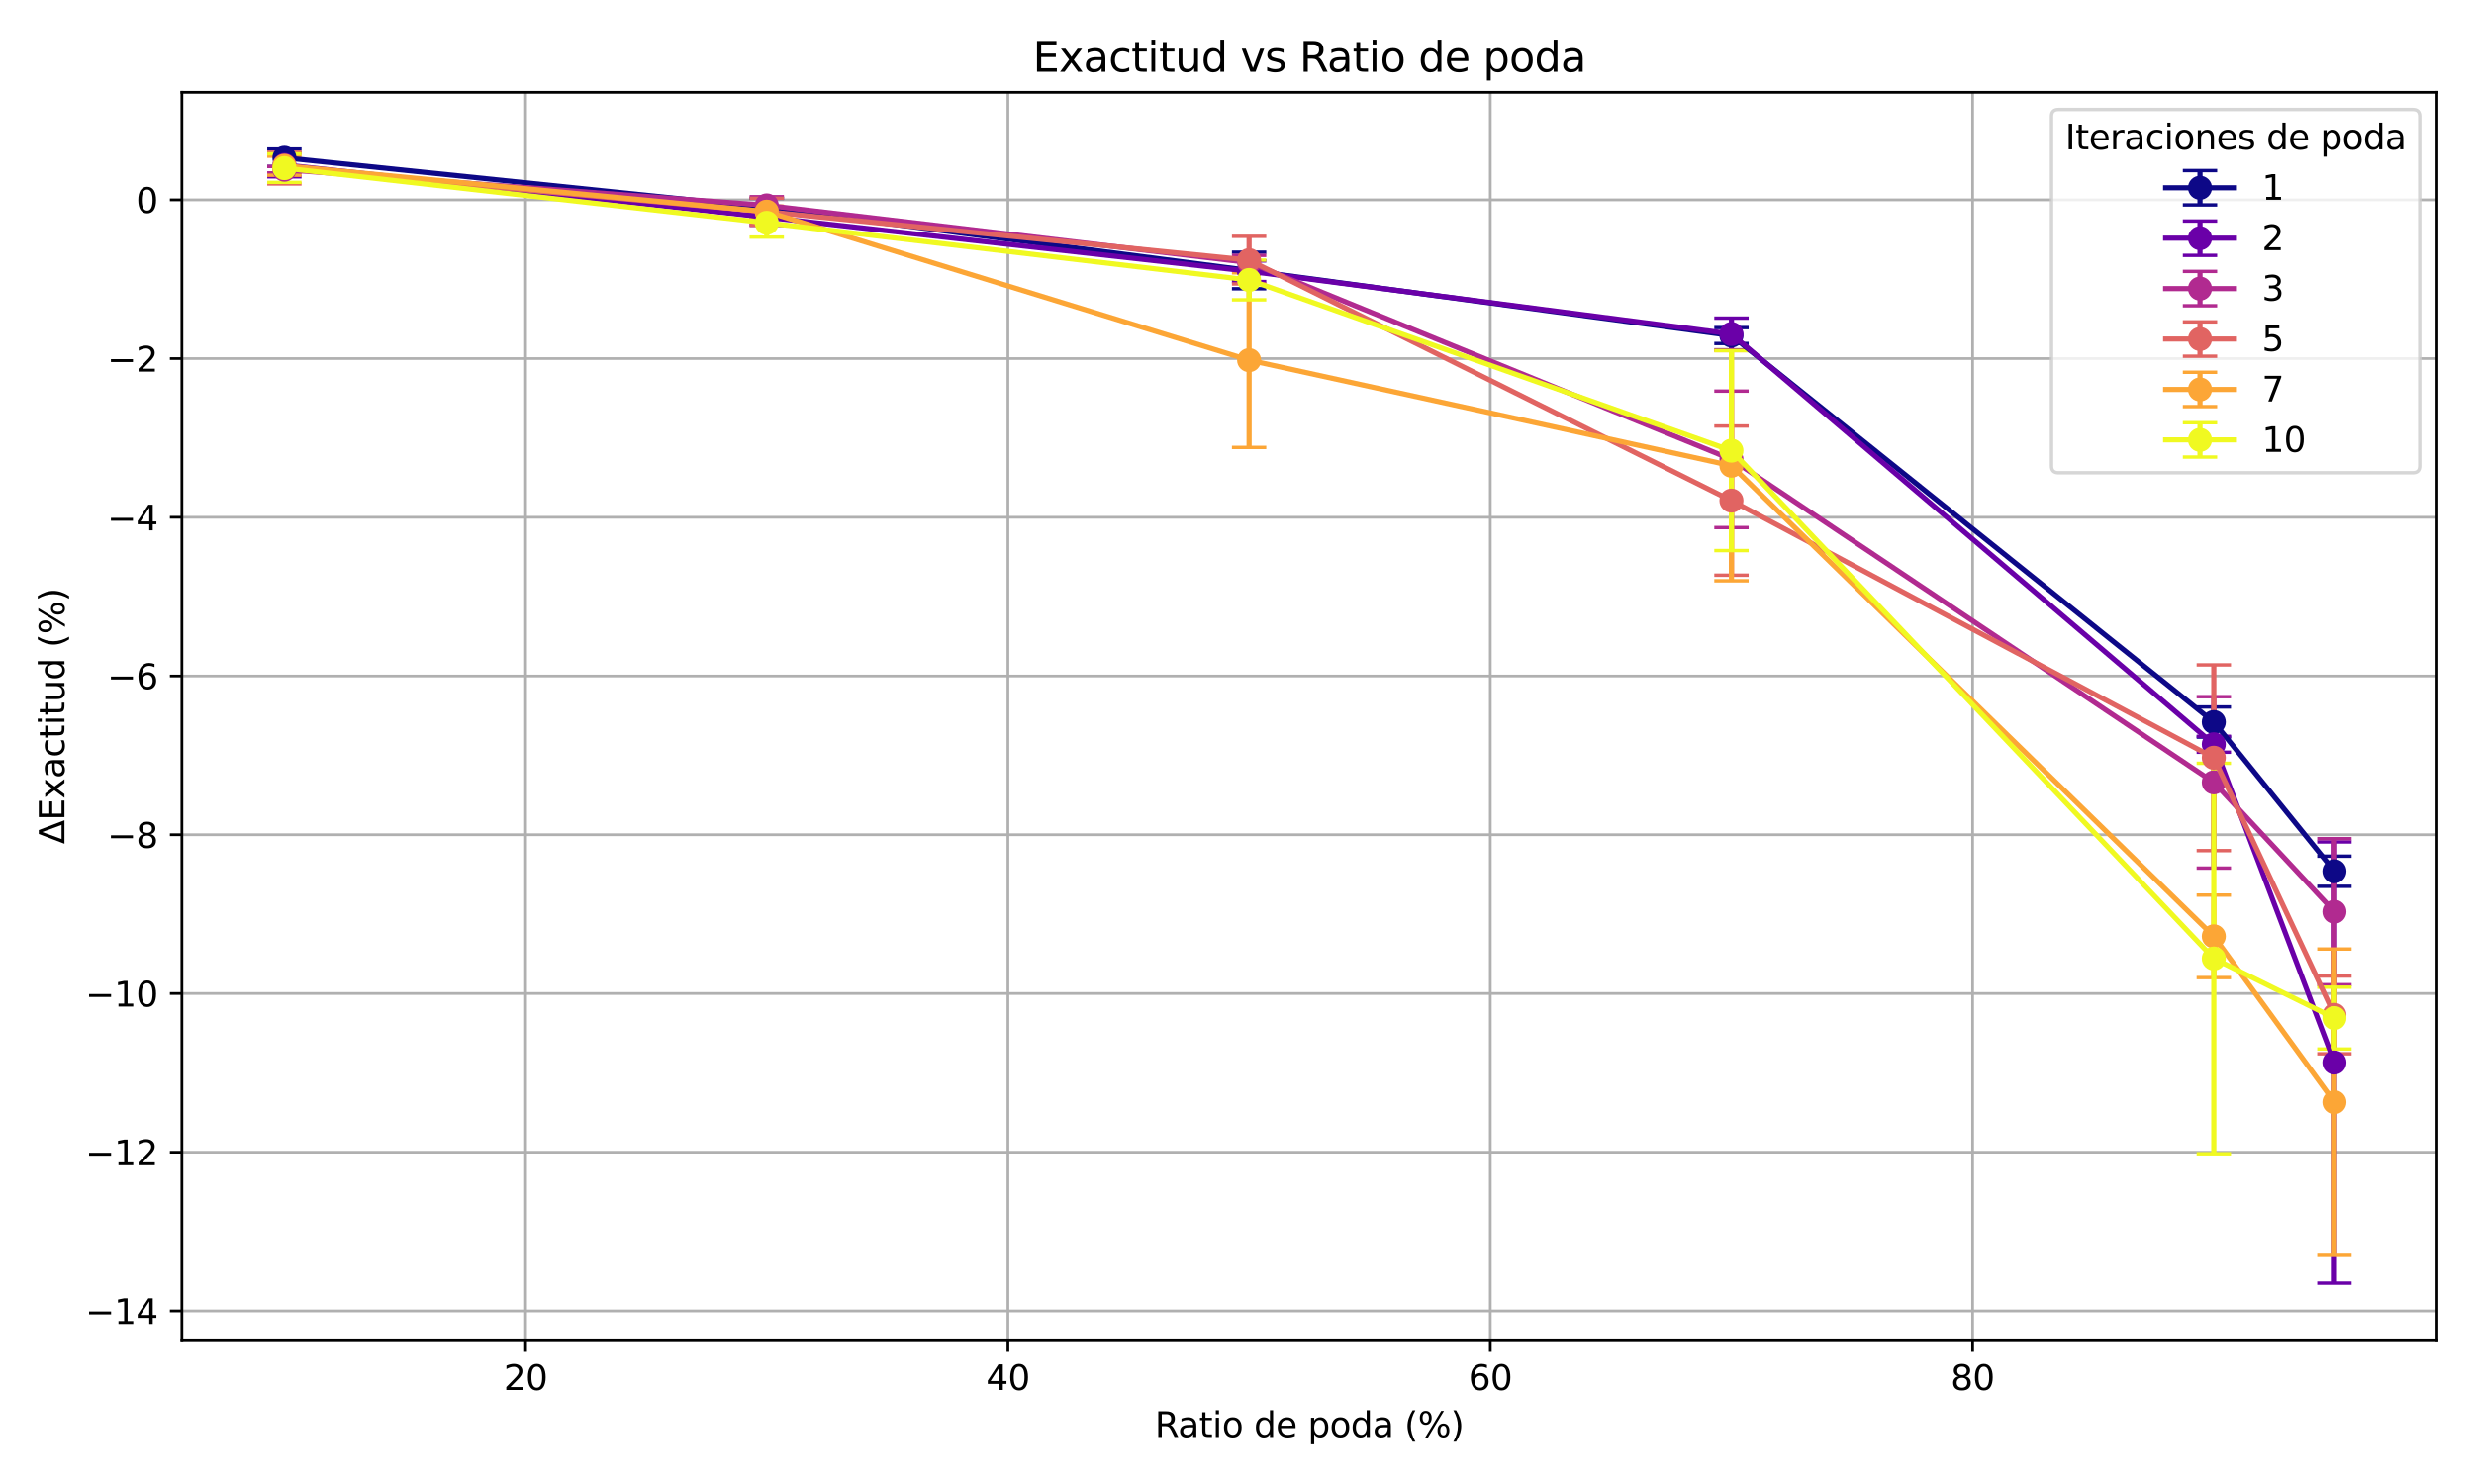 <?xml version="1.0" encoding="utf-8" standalone="no"?>
<!DOCTYPE svg PUBLIC "-//W3C//DTD SVG 1.1//EN"
  "http://www.w3.org/Graphics/SVG/1.1/DTD/svg11.dtd">
<svg xmlns:xlink="http://www.w3.org/1999/xlink" width="720pt" height="432pt" viewBox="0 0 720 432" xmlns="http://www.w3.org/2000/svg" version="1.1">
 <defs>
  <style type="text/css">*{stroke-linejoin: round; stroke-linecap: butt}</style>
 </defs>
 <g id="figure_1">
  <g id="patch_1">
   <path d="M 0 432 
L 720 432 
L 720 0 
L 0 0 
z
" style="fill: #ffffff"/>
  </g>
  <g id="axes_1">
   <g id="patch_2">
    <path d="M 52.94 390.04 
L 709.2 390.04 
L 709.2 26.88 
L 52.94 26.88 
z
" style="fill: #ffffff"/>
   </g>
   <g id="matplotlib.axis_1">
    <g id="xtick_1">
     <g id="line2d_1">
      <path d="M 152.958 390.04 
L 152.958 26.88 
" clip-path="url(#p404300c2d2)" style="fill: none; stroke: #b0b0b0; stroke-width: 0.8; stroke-linecap: square"/>
     </g>
     <g id="line2d_2">
      <defs>
       <path id="m07c44396d4" d="M 0 0 
L 0 3.5 
" style="stroke: #000000; stroke-width: 0.8"/>
      </defs>
      <g>
       <use xlink:href="#m07c44396d4" x="152.958" y="390.04" style="stroke: #000000; stroke-width: 0.8"/>
      </g>
     </g>
     <g id="text_1">
      <!-- 20 -->
      <g transform="translate(146.596 404.638) scale(0.1 -0.1)">
       <defs>
        <path id="DejaVuSans-32" d="M 1228 531 
L 3431 531 
L 3431 0 
L 469 0 
L 469 531 
Q 828 903 1448 1529 
Q 2069 2156 2228 2338 
Q 2531 2678 2651 2914 
Q 2772 3150 2772 3378 
Q 2772 3750 2511 3984 
Q 2250 4219 1831 4219 
Q 1534 4219 1204 4116 
Q 875 4013 500 3803 
L 500 4441 
Q 881 4594 1212 4672 
Q 1544 4750 1819 4750 
Q 2544 4750 2975 4387 
Q 3406 4025 3406 3419 
Q 3406 3131 3298 2873 
Q 3191 2616 2906 2266 
Q 2828 2175 2409 1742 
Q 1991 1309 1228 531 
z
" transform="scale(0.016)"/>
        <path id="DejaVuSans-30" d="M 2034 4250 
Q 1547 4250 1301 3770 
Q 1056 3291 1056 2328 
Q 1056 1369 1301 889 
Q 1547 409 2034 409 
Q 2525 409 2770 889 
Q 3016 1369 3016 2328 
Q 3016 3291 2770 3770 
Q 2525 4250 2034 4250 
z
M 2034 4750 
Q 2819 4750 3233 4129 
Q 3647 3509 3647 2328 
Q 3647 1150 3233 529 
Q 2819 -91 2034 -91 
Q 1250 -91 836 529 
Q 422 1150 422 2328 
Q 422 3509 836 4129 
Q 1250 4750 2034 4750 
z
" transform="scale(0.016)"/>
       </defs>
       <use xlink:href="#DejaVuSans-32"/>
       <use xlink:href="#DejaVuSans-30" transform="translate(63.623 0)"/>
      </g>
     </g>
    </g>
    <g id="xtick_2">
     <g id="line2d_3">
      <path d="M 293.335 390.04 
L 293.335 26.88 
" clip-path="url(#p404300c2d2)" style="fill: none; stroke: #b0b0b0; stroke-width: 0.8; stroke-linecap: square"/>
     </g>
     <g id="line2d_4">
      <g>
       <use xlink:href="#m07c44396d4" x="293.335" y="390.04" style="stroke: #000000; stroke-width: 0.8"/>
      </g>
     </g>
     <g id="text_2">
      <!-- 40 -->
      <g transform="translate(286.972 404.638) scale(0.1 -0.1)">
       <defs>
        <path id="DejaVuSans-34" d="M 2419 4116 
L 825 1625 
L 2419 1625 
L 2419 4116 
z
M 2253 4666 
L 3047 4666 
L 3047 1625 
L 3713 1625 
L 3713 1100 
L 3047 1100 
L 3047 0 
L 2419 0 
L 2419 1100 
L 313 1100 
L 313 1709 
L 2253 4666 
z
" transform="scale(0.016)"/>
       </defs>
       <use xlink:href="#DejaVuSans-34"/>
       <use xlink:href="#DejaVuSans-30" transform="translate(63.623 0)"/>
      </g>
     </g>
    </g>
    <g id="xtick_3">
     <g id="line2d_5">
      <path d="M 433.711 390.04 
L 433.711 26.88 
" clip-path="url(#p404300c2d2)" style="fill: none; stroke: #b0b0b0; stroke-width: 0.8; stroke-linecap: square"/>
     </g>
     <g id="line2d_6">
      <g>
       <use xlink:href="#m07c44396d4" x="433.711" y="390.04" style="stroke: #000000; stroke-width: 0.8"/>
      </g>
     </g>
     <g id="text_3">
      <!-- 60 -->
      <g transform="translate(427.349 404.638) scale(0.1 -0.1)">
       <defs>
        <path id="DejaVuSans-36" d="M 2113 2584 
Q 1688 2584 1439 2293 
Q 1191 2003 1191 1497 
Q 1191 994 1439 701 
Q 1688 409 2113 409 
Q 2538 409 2786 701 
Q 3034 994 3034 1497 
Q 3034 2003 2786 2293 
Q 2538 2584 2113 2584 
z
M 3366 4563 
L 3366 3988 
Q 3128 4100 2886 4159 
Q 2644 4219 2406 4219 
Q 1781 4219 1451 3797 
Q 1122 3375 1075 2522 
Q 1259 2794 1537 2939 
Q 1816 3084 2150 3084 
Q 2853 3084 3261 2657 
Q 3669 2231 3669 1497 
Q 3669 778 3244 343 
Q 2819 -91 2113 -91 
Q 1303 -91 875 529 
Q 447 1150 447 2328 
Q 447 3434 972 4092 
Q 1497 4750 2381 4750 
Q 2619 4750 2861 4703 
Q 3103 4656 3366 4563 
z
" transform="scale(0.016)"/>
       </defs>
       <use xlink:href="#DejaVuSans-36"/>
       <use xlink:href="#DejaVuSans-30" transform="translate(63.623 0)"/>
      </g>
     </g>
    </g>
    <g id="xtick_4">
     <g id="line2d_7">
      <path d="M 574.088 390.04 
L 574.088 26.88 
" clip-path="url(#p404300c2d2)" style="fill: none; stroke: #b0b0b0; stroke-width: 0.8; stroke-linecap: square"/>
     </g>
     <g id="line2d_8">
      <g>
       <use xlink:href="#m07c44396d4" x="574.088" y="390.04" style="stroke: #000000; stroke-width: 0.8"/>
      </g>
     </g>
     <g id="text_4">
      <!-- 80 -->
      <g transform="translate(567.725 404.638) scale(0.1 -0.1)">
       <defs>
        <path id="DejaVuSans-38" d="M 2034 2216 
Q 1584 2216 1326 1975 
Q 1069 1734 1069 1313 
Q 1069 891 1326 650 
Q 1584 409 2034 409 
Q 2484 409 2743 651 
Q 3003 894 3003 1313 
Q 3003 1734 2745 1975 
Q 2488 2216 2034 2216 
z
M 1403 2484 
Q 997 2584 770 2862 
Q 544 3141 544 3541 
Q 544 4100 942 4425 
Q 1341 4750 2034 4750 
Q 2731 4750 3128 4425 
Q 3525 4100 3525 3541 
Q 3525 3141 3298 2862 
Q 3072 2584 2669 2484 
Q 3125 2378 3379 2068 
Q 3634 1759 3634 1313 
Q 3634 634 3220 271 
Q 2806 -91 2034 -91 
Q 1263 -91 848 271 
Q 434 634 434 1313 
Q 434 1759 690 2068 
Q 947 2378 1403 2484 
z
M 1172 3481 
Q 1172 3119 1398 2916 
Q 1625 2713 2034 2713 
Q 2441 2713 2670 2916 
Q 2900 3119 2900 3481 
Q 2900 3844 2670 4047 
Q 2441 4250 2034 4250 
Q 1625 4250 1398 4047 
Q 1172 3844 1172 3481 
z
" transform="scale(0.016)"/>
       </defs>
       <use xlink:href="#DejaVuSans-38"/>
       <use xlink:href="#DejaVuSans-30" transform="translate(63.623 0)"/>
      </g>
     </g>
    </g>
    <g id="text_5">
     <!-- Ratio de poda (%) -->
     <g transform="translate(336.093 418.317) scale(0.1 -0.1)">
      <defs>
       <path id="DejaVuSans-52" d="M 2841 2188 
Q 3044 2119 3236 1894 
Q 3428 1669 3622 1275 
L 4263 0 
L 3584 0 
L 2988 1197 
Q 2756 1666 2539 1819 
Q 2322 1972 1947 1972 
L 1259 1972 
L 1259 0 
L 628 0 
L 628 4666 
L 2053 4666 
Q 2853 4666 3247 4331 
Q 3641 3997 3641 3322 
Q 3641 2881 3436 2590 
Q 3231 2300 2841 2188 
z
M 1259 4147 
L 1259 2491 
L 2053 2491 
Q 2509 2491 2742 2702 
Q 2975 2913 2975 3322 
Q 2975 3731 2742 3939 
Q 2509 4147 2053 4147 
L 1259 4147 
z
" transform="scale(0.016)"/>
       <path id="DejaVuSans-61" d="M 2194 1759 
Q 1497 1759 1228 1600 
Q 959 1441 959 1056 
Q 959 750 1161 570 
Q 1363 391 1709 391 
Q 2188 391 2477 730 
Q 2766 1069 2766 1631 
L 2766 1759 
L 2194 1759 
z
M 3341 1997 
L 3341 0 
L 2766 0 
L 2766 531 
Q 2569 213 2275 61 
Q 1981 -91 1556 -91 
Q 1019 -91 701 211 
Q 384 513 384 1019 
Q 384 1609 779 1909 
Q 1175 2209 1959 2209 
L 2766 2209 
L 2766 2266 
Q 2766 2663 2505 2880 
Q 2244 3097 1772 3097 
Q 1472 3097 1187 3025 
Q 903 2953 641 2809 
L 641 3341 
Q 956 3463 1253 3523 
Q 1550 3584 1831 3584 
Q 2591 3584 2966 3190 
Q 3341 2797 3341 1997 
z
" transform="scale(0.016)"/>
       <path id="DejaVuSans-74" d="M 1172 4494 
L 1172 3500 
L 2356 3500 
L 2356 3053 
L 1172 3053 
L 1172 1153 
Q 1172 725 1289 603 
Q 1406 481 1766 481 
L 2356 481 
L 2356 0 
L 1766 0 
Q 1100 0 847 248 
Q 594 497 594 1153 
L 594 3053 
L 172 3053 
L 172 3500 
L 594 3500 
L 594 4494 
L 1172 4494 
z
" transform="scale(0.016)"/>
       <path id="DejaVuSans-69" d="M 603 3500 
L 1178 3500 
L 1178 0 
L 603 0 
L 603 3500 
z
M 603 4863 
L 1178 4863 
L 1178 4134 
L 603 4134 
L 603 4863 
z
" transform="scale(0.016)"/>
       <path id="DejaVuSans-6f" d="M 1959 3097 
Q 1497 3097 1228 2736 
Q 959 2375 959 1747 
Q 959 1119 1226 758 
Q 1494 397 1959 397 
Q 2419 397 2687 759 
Q 2956 1122 2956 1747 
Q 2956 2369 2687 2733 
Q 2419 3097 1959 3097 
z
M 1959 3584 
Q 2709 3584 3137 3096 
Q 3566 2609 3566 1747 
Q 3566 888 3137 398 
Q 2709 -91 1959 -91 
Q 1206 -91 779 398 
Q 353 888 353 1747 
Q 353 2609 779 3096 
Q 1206 3584 1959 3584 
z
" transform="scale(0.016)"/>
       <path id="DejaVuSans-20" transform="scale(0.016)"/>
       <path id="DejaVuSans-64" d="M 2906 2969 
L 2906 4863 
L 3481 4863 
L 3481 0 
L 2906 0 
L 2906 525 
Q 2725 213 2448 61 
Q 2172 -91 1784 -91 
Q 1150 -91 751 415 
Q 353 922 353 1747 
Q 353 2572 751 3078 
Q 1150 3584 1784 3584 
Q 2172 3584 2448 3432 
Q 2725 3281 2906 2969 
z
M 947 1747 
Q 947 1113 1208 752 
Q 1469 391 1925 391 
Q 2381 391 2643 752 
Q 2906 1113 2906 1747 
Q 2906 2381 2643 2742 
Q 2381 3103 1925 3103 
Q 1469 3103 1208 2742 
Q 947 2381 947 1747 
z
" transform="scale(0.016)"/>
       <path id="DejaVuSans-65" d="M 3597 1894 
L 3597 1613 
L 953 1613 
Q 991 1019 1311 708 
Q 1631 397 2203 397 
Q 2534 397 2845 478 
Q 3156 559 3463 722 
L 3463 178 
Q 3153 47 2828 -22 
Q 2503 -91 2169 -91 
Q 1331 -91 842 396 
Q 353 884 353 1716 
Q 353 2575 817 3079 
Q 1281 3584 2069 3584 
Q 2775 3584 3186 3129 
Q 3597 2675 3597 1894 
z
M 3022 2063 
Q 3016 2534 2758 2815 
Q 2500 3097 2075 3097 
Q 1594 3097 1305 2825 
Q 1016 2553 972 2059 
L 3022 2063 
z
" transform="scale(0.016)"/>
       <path id="DejaVuSans-70" d="M 1159 525 
L 1159 -1331 
L 581 -1331 
L 581 3500 
L 1159 3500 
L 1159 2969 
Q 1341 3281 1617 3432 
Q 1894 3584 2278 3584 
Q 2916 3584 3314 3078 
Q 3713 2572 3713 1747 
Q 3713 922 3314 415 
Q 2916 -91 2278 -91 
Q 1894 -91 1617 61 
Q 1341 213 1159 525 
z
M 3116 1747 
Q 3116 2381 2855 2742 
Q 2594 3103 2138 3103 
Q 1681 3103 1420 2742 
Q 1159 2381 1159 1747 
Q 1159 1113 1420 752 
Q 1681 391 2138 391 
Q 2594 391 2855 752 
Q 3116 1113 3116 1747 
z
" transform="scale(0.016)"/>
       <path id="DejaVuSans-28" d="M 1984 4856 
Q 1566 4138 1362 3434 
Q 1159 2731 1159 2009 
Q 1159 1288 1364 580 
Q 1569 -128 1984 -844 
L 1484 -844 
Q 1016 -109 783 600 
Q 550 1309 550 2009 
Q 550 2706 781 3412 
Q 1013 4119 1484 4856 
L 1984 4856 
z
" transform="scale(0.016)"/>
       <path id="DejaVuSans-25" d="M 4653 2053 
Q 4381 2053 4226 1822 
Q 4072 1591 4072 1178 
Q 4072 772 4226 539 
Q 4381 306 4653 306 
Q 4919 306 5073 539 
Q 5228 772 5228 1178 
Q 5228 1588 5073 1820 
Q 4919 2053 4653 2053 
z
M 4653 2450 
Q 5147 2450 5437 2106 
Q 5728 1763 5728 1178 
Q 5728 594 5436 251 
Q 5144 -91 4653 -91 
Q 4153 -91 3862 251 
Q 3572 594 3572 1178 
Q 3572 1766 3864 2108 
Q 4156 2450 4653 2450 
z
M 1428 4353 
Q 1159 4353 1004 4120 
Q 850 3888 850 3481 
Q 850 3069 1003 2837 
Q 1156 2606 1428 2606 
Q 1700 2606 1854 2837 
Q 2009 3069 2009 3481 
Q 2009 3884 1853 4118 
Q 1697 4353 1428 4353 
z
M 4250 4750 
L 4750 4750 
L 1831 -91 
L 1331 -91 
L 4250 4750 
z
M 1428 4750 
Q 1922 4750 2215 4408 
Q 2509 4066 2509 3481 
Q 2509 2891 2217 2550 
Q 1925 2209 1428 2209 
Q 931 2209 642 2551 
Q 353 2894 353 3481 
Q 353 4063 643 4406 
Q 934 4750 1428 4750 
z
" transform="scale(0.016)"/>
       <path id="DejaVuSans-29" d="M 513 4856 
L 1013 4856 
Q 1481 4119 1714 3412 
Q 1947 2706 1947 2009 
Q 1947 1309 1714 600 
Q 1481 -109 1013 -844 
L 513 -844 
Q 928 -128 1133 580 
Q 1338 1288 1338 2009 
Q 1338 2731 1133 3434 
Q 928 4138 513 4856 
z
" transform="scale(0.016)"/>
      </defs>
      <use xlink:href="#DejaVuSans-52"/>
      <use xlink:href="#DejaVuSans-61" transform="translate(67.232 0)"/>
      <use xlink:href="#DejaVuSans-74" transform="translate(128.512 0)"/>
      <use xlink:href="#DejaVuSans-69" transform="translate(167.721 0)"/>
      <use xlink:href="#DejaVuSans-6f" transform="translate(195.504 0)"/>
      <use xlink:href="#DejaVuSans-20" transform="translate(256.686 0)"/>
      <use xlink:href="#DejaVuSans-64" transform="translate(288.473 0)"/>
      <use xlink:href="#DejaVuSans-65" transform="translate(351.949 0)"/>
      <use xlink:href="#DejaVuSans-20" transform="translate(413.473 0)"/>
      <use xlink:href="#DejaVuSans-70" transform="translate(445.26 0)"/>
      <use xlink:href="#DejaVuSans-6f" transform="translate(508.736 0)"/>
      <use xlink:href="#DejaVuSans-64" transform="translate(569.918 0)"/>
      <use xlink:href="#DejaVuSans-61" transform="translate(633.395 0)"/>
      <use xlink:href="#DejaVuSans-20" transform="translate(694.674 0)"/>
      <use xlink:href="#DejaVuSans-28" transform="translate(726.461 0)"/>
      <use xlink:href="#DejaVuSans-25" transform="translate(765.475 0)"/>
      <use xlink:href="#DejaVuSans-29" transform="translate(860.494 0)"/>
     </g>
    </g>
   </g>
   <g id="matplotlib.axis_2">
    <g id="ytick_1">
     <g id="line2d_9">
      <path d="M 52.94 381.619 
L 709.2 381.619 
" clip-path="url(#p404300c2d2)" style="fill: none; stroke: #b0b0b0; stroke-width: 0.8; stroke-linecap: square"/>
     </g>
     <g id="line2d_10">
      <defs>
       <path id="m514df191a0" d="M 0 0 
L -3.5 0 
" style="stroke: #000000; stroke-width: 0.8"/>
      </defs>
      <g>
       <use xlink:href="#m514df191a0" x="52.94" y="381.619" style="stroke: #000000; stroke-width: 0.8"/>
      </g>
     </g>
     <g id="text_6">
      <!-- −14 -->
      <g transform="translate(24.835 385.418) scale(0.1 -0.1)">
       <defs>
        <path id="DejaVuSans-2212" d="M 678 2272 
L 4684 2272 
L 4684 1741 
L 678 1741 
L 678 2272 
z
" transform="scale(0.016)"/>
        <path id="DejaVuSans-31" d="M 794 531 
L 1825 531 
L 1825 4091 
L 703 3866 
L 703 4441 
L 1819 4666 
L 2450 4666 
L 2450 531 
L 3481 531 
L 3481 0 
L 794 0 
L 794 531 
z
" transform="scale(0.016)"/>
       </defs>
       <use xlink:href="#DejaVuSans-2212"/>
       <use xlink:href="#DejaVuSans-31" transform="translate(83.789 0)"/>
       <use xlink:href="#DejaVuSans-34" transform="translate(147.412 0)"/>
      </g>
     </g>
    </g>
    <g id="ytick_2">
     <g id="line2d_11">
      <path d="M 52.94 335.412 
L 709.2 335.412 
" clip-path="url(#p404300c2d2)" style="fill: none; stroke: #b0b0b0; stroke-width: 0.8; stroke-linecap: square"/>
     </g>
     <g id="line2d_12">
      <g>
       <use xlink:href="#m514df191a0" x="52.94" y="335.412" style="stroke: #000000; stroke-width: 0.8"/>
      </g>
     </g>
     <g id="text_7">
      <!-- −12 -->
      <g transform="translate(24.835 339.212) scale(0.1 -0.1)">
       <use xlink:href="#DejaVuSans-2212"/>
       <use xlink:href="#DejaVuSans-31" transform="translate(83.789 0)"/>
       <use xlink:href="#DejaVuSans-32" transform="translate(147.412 0)"/>
      </g>
     </g>
    </g>
    <g id="ytick_3">
     <g id="line2d_13">
      <path d="M 52.94 289.206 
L 709.2 289.206 
" clip-path="url(#p404300c2d2)" style="fill: none; stroke: #b0b0b0; stroke-width: 0.8; stroke-linecap: square"/>
     </g>
     <g id="line2d_14">
      <g>
       <use xlink:href="#m514df191a0" x="52.94" y="289.206" style="stroke: #000000; stroke-width: 0.8"/>
      </g>
     </g>
     <g id="text_8">
      <!-- −10 -->
      <g transform="translate(24.835 293.005) scale(0.1 -0.1)">
       <use xlink:href="#DejaVuSans-2212"/>
       <use xlink:href="#DejaVuSans-31" transform="translate(83.789 0)"/>
       <use xlink:href="#DejaVuSans-30" transform="translate(147.412 0)"/>
      </g>
     </g>
    </g>
    <g id="ytick_4">
     <g id="line2d_15">
      <path d="M 52.94 242.999 
L 709.2 242.999 
" clip-path="url(#p404300c2d2)" style="fill: none; stroke: #b0b0b0; stroke-width: 0.8; stroke-linecap: square"/>
     </g>
     <g id="line2d_16">
      <g>
       <use xlink:href="#m514df191a0" x="52.94" y="242.999" style="stroke: #000000; stroke-width: 0.8"/>
      </g>
     </g>
     <g id="text_9">
      <!-- −8 -->
      <g transform="translate(31.198 246.799) scale(0.1 -0.1)">
       <use xlink:href="#DejaVuSans-2212"/>
       <use xlink:href="#DejaVuSans-38" transform="translate(83.789 0)"/>
      </g>
     </g>
    </g>
    <g id="ytick_5">
     <g id="line2d_17">
      <path d="M 52.94 196.793 
L 709.2 196.793 
" clip-path="url(#p404300c2d2)" style="fill: none; stroke: #b0b0b0; stroke-width: 0.8; stroke-linecap: square"/>
     </g>
     <g id="line2d_18">
      <g>
       <use xlink:href="#m514df191a0" x="52.94" y="196.793" style="stroke: #000000; stroke-width: 0.8"/>
      </g>
     </g>
     <g id="text_10">
      <!-- −6 -->
      <g transform="translate(31.198 200.592) scale(0.1 -0.1)">
       <use xlink:href="#DejaVuSans-2212"/>
       <use xlink:href="#DejaVuSans-36" transform="translate(83.789 0)"/>
      </g>
     </g>
    </g>
    <g id="ytick_6">
     <g id="line2d_19">
      <path d="M 52.94 150.586 
L 709.2 150.586 
" clip-path="url(#p404300c2d2)" style="fill: none; stroke: #b0b0b0; stroke-width: 0.8; stroke-linecap: square"/>
     </g>
     <g id="line2d_20">
      <g>
       <use xlink:href="#m514df191a0" x="52.94" y="150.586" style="stroke: #000000; stroke-width: 0.8"/>
      </g>
     </g>
     <g id="text_11">
      <!-- −4 -->
      <g transform="translate(31.198 154.386) scale(0.1 -0.1)">
       <use xlink:href="#DejaVuSans-2212"/>
       <use xlink:href="#DejaVuSans-34" transform="translate(83.789 0)"/>
      </g>
     </g>
    </g>
    <g id="ytick_7">
     <g id="line2d_21">
      <path d="M 52.94 104.38 
L 709.2 104.38 
" clip-path="url(#p404300c2d2)" style="fill: none; stroke: #b0b0b0; stroke-width: 0.8; stroke-linecap: square"/>
     </g>
     <g id="line2d_22">
      <g>
       <use xlink:href="#m514df191a0" x="52.94" y="104.38" style="stroke: #000000; stroke-width: 0.8"/>
      </g>
     </g>
     <g id="text_12">
      <!-- −2 -->
      <g transform="translate(31.198 108.179) scale(0.1 -0.1)">
       <use xlink:href="#DejaVuSans-2212"/>
       <use xlink:href="#DejaVuSans-32" transform="translate(83.789 0)"/>
      </g>
     </g>
    </g>
    <g id="ytick_8">
     <g id="line2d_23">
      <path d="M 52.94 58.173 
L 709.2 58.173 
" clip-path="url(#p404300c2d2)" style="fill: none; stroke: #b0b0b0; stroke-width: 0.8; stroke-linecap: square"/>
     </g>
     <g id="line2d_24">
      <g>
       <use xlink:href="#m514df191a0" x="52.94" y="58.173" style="stroke: #000000; stroke-width: 0.8"/>
      </g>
     </g>
     <g id="text_13">
      <!-- 0 -->
      <g transform="translate(39.578 61.973) scale(0.1 -0.1)">
       <use xlink:href="#DejaVuSans-30"/>
      </g>
     </g>
    </g>
    <g id="text_14">
     <!-- ΔExactitud (%) -->
     <g transform="translate(18.756 245.706) rotate(-90) scale(0.1 -0.1)">
      <defs>
       <path id="DejaVuSans-394" d="M 2188 4044 
L 906 525 
L 3472 525 
L 2188 4044 
z
M 50 0 
L 1831 4666 
L 2547 4666 
L 4325 0 
L 50 0 
z
" transform="scale(0.016)"/>
       <path id="DejaVuSans-45" d="M 628 4666 
L 3578 4666 
L 3578 4134 
L 1259 4134 
L 1259 2753 
L 3481 2753 
L 3481 2222 
L 1259 2222 
L 1259 531 
L 3634 531 
L 3634 0 
L 628 0 
L 628 4666 
z
" transform="scale(0.016)"/>
       <path id="DejaVuSans-78" d="M 3513 3500 
L 2247 1797 
L 3578 0 
L 2900 0 
L 1881 1375 
L 863 0 
L 184 0 
L 1544 1831 
L 300 3500 
L 978 3500 
L 1906 2253 
L 2834 3500 
L 3513 3500 
z
" transform="scale(0.016)"/>
       <path id="DejaVuSans-63" d="M 3122 3366 
L 3122 2828 
Q 2878 2963 2633 3030 
Q 2388 3097 2138 3097 
Q 1578 3097 1268 2742 
Q 959 2388 959 1747 
Q 959 1106 1268 751 
Q 1578 397 2138 397 
Q 2388 397 2633 464 
Q 2878 531 3122 666 
L 3122 134 
Q 2881 22 2623 -34 
Q 2366 -91 2075 -91 
Q 1284 -91 818 406 
Q 353 903 353 1747 
Q 353 2603 823 3093 
Q 1294 3584 2113 3584 
Q 2378 3584 2631 3529 
Q 2884 3475 3122 3366 
z
" transform="scale(0.016)"/>
       <path id="DejaVuSans-75" d="M 544 1381 
L 544 3500 
L 1119 3500 
L 1119 1403 
Q 1119 906 1312 657 
Q 1506 409 1894 409 
Q 2359 409 2629 706 
Q 2900 1003 2900 1516 
L 2900 3500 
L 3475 3500 
L 3475 0 
L 2900 0 
L 2900 538 
Q 2691 219 2414 64 
Q 2138 -91 1772 -91 
Q 1169 -91 856 284 
Q 544 659 544 1381 
z
M 1991 3584 
L 1991 3584 
z
" transform="scale(0.016)"/>
      </defs>
      <use xlink:href="#DejaVuSans-394"/>
      <use xlink:href="#DejaVuSans-45" transform="translate(68.408 0)"/>
      <use xlink:href="#DejaVuSans-78" transform="translate(131.592 0)"/>
      <use xlink:href="#DejaVuSans-61" transform="translate(190.771 0)"/>
      <use xlink:href="#DejaVuSans-63" transform="translate(252.051 0)"/>
      <use xlink:href="#DejaVuSans-74" transform="translate(307.031 0)"/>
      <use xlink:href="#DejaVuSans-69" transform="translate(346.24 0)"/>
      <use xlink:href="#DejaVuSans-74" transform="translate(374.023 0)"/>
      <use xlink:href="#DejaVuSans-75" transform="translate(413.232 0)"/>
      <use xlink:href="#DejaVuSans-64" transform="translate(476.611 0)"/>
      <use xlink:href="#DejaVuSans-20" transform="translate(540.088 0)"/>
      <use xlink:href="#DejaVuSans-28" transform="translate(571.875 0)"/>
      <use xlink:href="#DejaVuSans-25" transform="translate(610.889 0)"/>
      <use xlink:href="#DejaVuSans-29" transform="translate(705.908 0)"/>
     </g>
    </g>
   </g>
   <g id="LineCollection_1">
    <path d="M 82.77 48.47 
L 82.77 43.387 
" clip-path="url(#p404300c2d2)" style="fill: none; stroke: #0d0887; stroke-width: 1.5"/>
    <path d="M 223.146 63.256 
L 223.146 57.711 
" clip-path="url(#p404300c2d2)" style="fill: none; stroke: #0d0887; stroke-width: 1.5"/>
    <path d="M 363.523 84.049 
L 363.523 73.421 
" clip-path="url(#p404300c2d2)" style="fill: none; stroke: #0d0887; stroke-width: 1.5"/>
    <path d="M 503.899 99.99 
L 503.899 95.37 
" clip-path="url(#p404300c2d2)" style="fill: none; stroke: #0d0887; stroke-width: 1.5"/>
    <path d="M 644.276 214.582 
L 644.276 205.803 
" clip-path="url(#p404300c2d2)" style="fill: none; stroke: #0d0887; stroke-width: 1.5"/>
    <path d="M 679.37 258.016 
L 679.37 249.237 
" clip-path="url(#p404300c2d2)" style="fill: none; stroke: #0d0887; stroke-width: 1.5"/>
   </g>
   <g id="line2d_25">
    <defs>
     <path id="m07990a6828" d="M 5 0 
L -5 -0 
" style="stroke: #0d0887"/>
    </defs>
    <g clip-path="url(#p404300c2d2)">
     <use xlink:href="#m07990a6828" x="82.77" y="48.47" style="fill: #0d0887; stroke: #0d0887"/>
     <use xlink:href="#m07990a6828" x="223.146" y="63.256" style="fill: #0d0887; stroke: #0d0887"/>
     <use xlink:href="#m07990a6828" x="363.523" y="84.049" style="fill: #0d0887; stroke: #0d0887"/>
     <use xlink:href="#m07990a6828" x="503.899" y="99.99" style="fill: #0d0887; stroke: #0d0887"/>
     <use xlink:href="#m07990a6828" x="644.276" y="214.582" style="fill: #0d0887; stroke: #0d0887"/>
     <use xlink:href="#m07990a6828" x="679.37" y="258.016" style="fill: #0d0887; stroke: #0d0887"/>
    </g>
   </g>
   <g id="line2d_26">
    <g clip-path="url(#p404300c2d2)">
     <use xlink:href="#m07990a6828" x="82.77" y="43.387" style="fill: #0d0887; stroke: #0d0887"/>
     <use xlink:href="#m07990a6828" x="223.146" y="57.711" style="fill: #0d0887; stroke: #0d0887"/>
     <use xlink:href="#m07990a6828" x="363.523" y="73.421" style="fill: #0d0887; stroke: #0d0887"/>
     <use xlink:href="#m07990a6828" x="503.899" y="95.37" style="fill: #0d0887; stroke: #0d0887"/>
     <use xlink:href="#m07990a6828" x="644.276" y="205.803" style="fill: #0d0887; stroke: #0d0887"/>
     <use xlink:href="#m07990a6828" x="679.37" y="249.237" style="fill: #0d0887; stroke: #0d0887"/>
    </g>
   </g>
   <g id="LineCollection_2">
    <path d="M 82.77 51.473 
L 82.77 44.542 
" clip-path="url(#p404300c2d2)" style="fill: none; stroke: #6a00a8; stroke-width: 1.5"/>
    <path d="M 223.146 65.566 
L 223.146 60.946 
" clip-path="url(#p404300c2d2)" style="fill: none; stroke: #6a00a8; stroke-width: 1.5"/>
    <path d="M 363.523 81.97 
L 363.523 75.963 
" clip-path="url(#p404300c2d2)" style="fill: none; stroke: #6a00a8; stroke-width: 1.5"/>
    <path d="M 503.899 101.838 
L 503.899 92.597 
" clip-path="url(#p404300c2d2)" style="fill: none; stroke: #6a00a8; stroke-width: 1.5"/>
    <path d="M 644.276 218.972 
L 644.276 214.351 
" clip-path="url(#p404300c2d2)" style="fill: none; stroke: #6a00a8; stroke-width: 1.5"/>
    <path d="M 679.37 373.533 
L 679.37 245.079 
" clip-path="url(#p404300c2d2)" style="fill: none; stroke: #6a00a8; stroke-width: 1.5"/>
   </g>
   <g id="line2d_27">
    <defs>
     <path id="m6ddb373bad" d="M 5 0 
L -5 -0 
" style="stroke: #6a00a8"/>
    </defs>
    <g clip-path="url(#p404300c2d2)">
     <use xlink:href="#m6ddb373bad" x="82.77" y="51.473" style="fill: #6a00a8; stroke: #6a00a8"/>
     <use xlink:href="#m6ddb373bad" x="223.146" y="65.566" style="fill: #6a00a8; stroke: #6a00a8"/>
     <use xlink:href="#m6ddb373bad" x="363.523" y="81.97" style="fill: #6a00a8; stroke: #6a00a8"/>
     <use xlink:href="#m6ddb373bad" x="503.899" y="101.838" style="fill: #6a00a8; stroke: #6a00a8"/>
     <use xlink:href="#m6ddb373bad" x="644.276" y="218.972" style="fill: #6a00a8; stroke: #6a00a8"/>
     <use xlink:href="#m6ddb373bad" x="679.37" y="373.533" style="fill: #6a00a8; stroke: #6a00a8"/>
    </g>
   </g>
   <g id="line2d_28">
    <g clip-path="url(#p404300c2d2)">
     <use xlink:href="#m6ddb373bad" x="82.77" y="44.542" style="fill: #6a00a8; stroke: #6a00a8"/>
     <use xlink:href="#m6ddb373bad" x="223.146" y="60.946" style="fill: #6a00a8; stroke: #6a00a8"/>
     <use xlink:href="#m6ddb373bad" x="363.523" y="75.963" style="fill: #6a00a8; stroke: #6a00a8"/>
     <use xlink:href="#m6ddb373bad" x="503.899" y="92.597" style="fill: #6a00a8; stroke: #6a00a8"/>
     <use xlink:href="#m6ddb373bad" x="644.276" y="214.351" style="fill: #6a00a8; stroke: #6a00a8"/>
     <use xlink:href="#m6ddb373bad" x="679.37" y="245.079" style="fill: #6a00a8; stroke: #6a00a8"/>
    </g>
   </g>
   <g id="LineCollection_3">
    <path d="M 82.77 50.318 
L 82.77 48.47 
" clip-path="url(#p404300c2d2)" style="fill: none; stroke: #b12a90; stroke-width: 1.5"/>
    <path d="M 223.146 62.332 
L 223.146 57.249 
" clip-path="url(#p404300c2d2)" style="fill: none; stroke: #b12a90; stroke-width: 1.5"/>
    <path d="M 363.523 78.504 
L 363.523 74.346 
" clip-path="url(#p404300c2d2)" style="fill: none; stroke: #b12a90; stroke-width: 1.5"/>
    <path d="M 503.899 153.59 
L 503.899 113.852 
" clip-path="url(#p404300c2d2)" style="fill: none; stroke: #b12a90; stroke-width: 1.5"/>
    <path d="M 644.276 252.703 
L 644.276 202.8 
" clip-path="url(#p404300c2d2)" style="fill: none; stroke: #b12a90; stroke-width: 1.5"/>
    <path d="M 679.37 286.665 
L 679.37 244.155 
" clip-path="url(#p404300c2d2)" style="fill: none; stroke: #b12a90; stroke-width: 1.5"/>
   </g>
   <g id="line2d_29">
    <defs>
     <path id="m6ac84958ea" d="M 5 0 
L -5 -0 
" style="stroke: #b12a90"/>
    </defs>
    <g clip-path="url(#p404300c2d2)">
     <use xlink:href="#m6ac84958ea" x="82.77" y="50.318" style="fill: #b12a90; stroke: #b12a90"/>
     <use xlink:href="#m6ac84958ea" x="223.146" y="62.332" style="fill: #b12a90; stroke: #b12a90"/>
     <use xlink:href="#m6ac84958ea" x="363.523" y="78.504" style="fill: #b12a90; stroke: #b12a90"/>
     <use xlink:href="#m6ac84958ea" x="503.899" y="153.59" style="fill: #b12a90; stroke: #b12a90"/>
     <use xlink:href="#m6ac84958ea" x="644.276" y="252.703" style="fill: #b12a90; stroke: #b12a90"/>
     <use xlink:href="#m6ac84958ea" x="679.37" y="286.665" style="fill: #b12a90; stroke: #b12a90"/>
    </g>
   </g>
   <g id="line2d_30">
    <g clip-path="url(#p404300c2d2)">
     <use xlink:href="#m6ac84958ea" x="82.77" y="48.47" style="fill: #b12a90; stroke: #b12a90"/>
     <use xlink:href="#m6ac84958ea" x="223.146" y="57.249" style="fill: #b12a90; stroke: #b12a90"/>
     <use xlink:href="#m6ac84958ea" x="363.523" y="74.346" style="fill: #b12a90; stroke: #b12a90"/>
     <use xlink:href="#m6ac84958ea" x="503.899" y="113.852" style="fill: #b12a90; stroke: #b12a90"/>
     <use xlink:href="#m6ac84958ea" x="644.276" y="202.8" style="fill: #b12a90; stroke: #b12a90"/>
     <use xlink:href="#m6ac84958ea" x="679.37" y="244.155" style="fill: #b12a90; stroke: #b12a90"/>
    </g>
   </g>
   <g id="LineCollection_4">
    <path d="M 82.77 53.553 
L 82.77 44.311 
" clip-path="url(#p404300c2d2)" style="fill: none; stroke: #e16462; stroke-width: 1.5"/>
    <path d="M 223.146 65.566 
L 223.146 57.711 
" clip-path="url(#p404300c2d2)" style="fill: none; stroke: #e16462; stroke-width: 1.5"/>
    <path d="M 363.523 82.663 
L 363.523 68.801 
" clip-path="url(#p404300c2d2)" style="fill: none; stroke: #e16462; stroke-width: 1.5"/>
    <path d="M 503.899 167.452 
L 503.899 124.018 
" clip-path="url(#p404300c2d2)" style="fill: none; stroke: #e16462; stroke-width: 1.5"/>
    <path d="M 644.276 247.62 
L 644.276 193.558 
" clip-path="url(#p404300c2d2)" style="fill: none; stroke: #e16462; stroke-width: 1.5"/>
    <path d="M 679.37 306.764 
L 679.37 284.123 
" clip-path="url(#p404300c2d2)" style="fill: none; stroke: #e16462; stroke-width: 1.5"/>
   </g>
   <g id="line2d_31">
    <defs>
     <path id="ma1c9e0fe86" d="M 5 0 
L -5 -0 
" style="stroke: #e16462"/>
    </defs>
    <g clip-path="url(#p404300c2d2)">
     <use xlink:href="#ma1c9e0fe86" x="82.77" y="53.553" style="fill: #e16462; stroke: #e16462"/>
     <use xlink:href="#ma1c9e0fe86" x="223.146" y="65.566" style="fill: #e16462; stroke: #e16462"/>
     <use xlink:href="#ma1c9e0fe86" x="363.523" y="82.663" style="fill: #e16462; stroke: #e16462"/>
     <use xlink:href="#ma1c9e0fe86" x="503.899" y="167.452" style="fill: #e16462; stroke: #e16462"/>
     <use xlink:href="#ma1c9e0fe86" x="644.276" y="247.62" style="fill: #e16462; stroke: #e16462"/>
     <use xlink:href="#ma1c9e0fe86" x="679.37" y="306.764" style="fill: #e16462; stroke: #e16462"/>
    </g>
   </g>
   <g id="line2d_32">
    <g clip-path="url(#p404300c2d2)">
     <use xlink:href="#ma1c9e0fe86" x="82.77" y="44.311" style="fill: #e16462; stroke: #e16462"/>
     <use xlink:href="#ma1c9e0fe86" x="223.146" y="57.711" style="fill: #e16462; stroke: #e16462"/>
     <use xlink:href="#ma1c9e0fe86" x="363.523" y="68.801" style="fill: #e16462; stroke: #e16462"/>
     <use xlink:href="#ma1c9e0fe86" x="503.899" y="124.018" style="fill: #e16462; stroke: #e16462"/>
     <use xlink:href="#ma1c9e0fe86" x="644.276" y="193.558" style="fill: #e16462; stroke: #e16462"/>
     <use xlink:href="#ma1c9e0fe86" x="679.37" y="284.123" style="fill: #e16462; stroke: #e16462"/>
    </g>
   </g>
   <g id="LineCollection_5">
    <path d="M 82.77 51.011 
L 82.77 45.467 
" clip-path="url(#p404300c2d2)" style="fill: none; stroke: #fca636; stroke-width: 1.5"/>
    <path d="M 223.146 63.256 
L 223.146 60.022 
" clip-path="url(#p404300c2d2)" style="fill: none; stroke: #fca636; stroke-width: 1.5"/>
    <path d="M 363.523 130.255 
L 363.523 79.428 
" clip-path="url(#p404300c2d2)" style="fill: none; stroke: #fca636; stroke-width: 1.5"/>
    <path d="M 503.899 169.069 
L 503.899 102.07 
" clip-path="url(#p404300c2d2)" style="fill: none; stroke: #fca636; stroke-width: 1.5"/>
    <path d="M 644.276 284.585 
L 644.276 260.558 
" clip-path="url(#p404300c2d2)" style="fill: none; stroke: #fca636; stroke-width: 1.5"/>
    <path d="M 679.37 365.447 
L 679.37 276.268 
" clip-path="url(#p404300c2d2)" style="fill: none; stroke: #fca636; stroke-width: 1.5"/>
   </g>
   <g id="line2d_33">
    <defs>
     <path id="m20456889f6" d="M 5 0 
L -5 -0 
" style="stroke: #fca636"/>
    </defs>
    <g clip-path="url(#p404300c2d2)">
     <use xlink:href="#m20456889f6" x="82.77" y="51.011" style="fill: #fca636; stroke: #fca636"/>
     <use xlink:href="#m20456889f6" x="223.146" y="63.256" style="fill: #fca636; stroke: #fca636"/>
     <use xlink:href="#m20456889f6" x="363.523" y="130.255" style="fill: #fca636; stroke: #fca636"/>
     <use xlink:href="#m20456889f6" x="503.899" y="169.069" style="fill: #fca636; stroke: #fca636"/>
     <use xlink:href="#m20456889f6" x="644.276" y="284.585" style="fill: #fca636; stroke: #fca636"/>
     <use xlink:href="#m20456889f6" x="679.37" y="365.447" style="fill: #fca636; stroke: #fca636"/>
    </g>
   </g>
   <g id="line2d_34">
    <g clip-path="url(#p404300c2d2)">
     <use xlink:href="#m20456889f6" x="82.77" y="45.467" style="fill: #fca636; stroke: #fca636"/>
     <use xlink:href="#m20456889f6" x="223.146" y="60.022" style="fill: #fca636; stroke: #fca636"/>
     <use xlink:href="#m20456889f6" x="363.523" y="79.428" style="fill: #fca636; stroke: #fca636"/>
     <use xlink:href="#m20456889f6" x="503.899" y="102.07" style="fill: #fca636; stroke: #fca636"/>
     <use xlink:href="#m20456889f6" x="644.276" y="260.558" style="fill: #fca636; stroke: #fca636"/>
     <use xlink:href="#m20456889f6" x="679.37" y="276.268" style="fill: #fca636; stroke: #fca636"/>
    </g>
   </g>
   <g id="LineCollection_6">
    <path d="M 82.77 53.091 
L 82.77 44.773 
" clip-path="url(#p404300c2d2)" style="fill: none; stroke: #f0f921; stroke-width: 1.5"/>
    <path d="M 223.146 69.032 
L 223.146 60.715 
" clip-path="url(#p404300c2d2)" style="fill: none; stroke: #f0f921; stroke-width: 1.5"/>
    <path d="M 363.523 87.283 
L 363.523 75.732 
" clip-path="url(#p404300c2d2)" style="fill: none; stroke: #f0f921; stroke-width: 1.5"/>
    <path d="M 503.899 160.29 
L 503.899 102.07 
" clip-path="url(#p404300c2d2)" style="fill: none; stroke: #f0f921; stroke-width: 1.5"/>
    <path d="M 644.276 335.874 
L 644.276 222.206 
" clip-path="url(#p404300c2d2)" style="fill: none; stroke: #f0f921; stroke-width: 1.5"/>
    <path d="M 679.37 305.378 
L 679.37 287.358 
" clip-path="url(#p404300c2d2)" style="fill: none; stroke: #f0f921; stroke-width: 1.5"/>
   </g>
   <g id="line2d_35">
    <defs>
     <path id="me46aeaaac7" d="M 5 0 
L -5 -0 
" style="stroke: #f0f921"/>
    </defs>
    <g clip-path="url(#p404300c2d2)">
     <use xlink:href="#me46aeaaac7" x="82.77" y="53.091" style="fill: #f0f921; stroke: #f0f921"/>
     <use xlink:href="#me46aeaaac7" x="223.146" y="69.032" style="fill: #f0f921; stroke: #f0f921"/>
     <use xlink:href="#me46aeaaac7" x="363.523" y="87.283" style="fill: #f0f921; stroke: #f0f921"/>
     <use xlink:href="#me46aeaaac7" x="503.899" y="160.29" style="fill: #f0f921; stroke: #f0f921"/>
     <use xlink:href="#me46aeaaac7" x="644.276" y="335.874" style="fill: #f0f921; stroke: #f0f921"/>
     <use xlink:href="#me46aeaaac7" x="679.37" y="305.378" style="fill: #f0f921; stroke: #f0f921"/>
    </g>
   </g>
   <g id="line2d_36">
    <g clip-path="url(#p404300c2d2)">
     <use xlink:href="#me46aeaaac7" x="82.77" y="44.773" style="fill: #f0f921; stroke: #f0f921"/>
     <use xlink:href="#me46aeaaac7" x="223.146" y="60.715" style="fill: #f0f921; stroke: #f0f921"/>
     <use xlink:href="#me46aeaaac7" x="363.523" y="75.732" style="fill: #f0f921; stroke: #f0f921"/>
     <use xlink:href="#me46aeaaac7" x="503.899" y="102.07" style="fill: #f0f921; stroke: #f0f921"/>
     <use xlink:href="#me46aeaaac7" x="644.276" y="222.206" style="fill: #f0f921; stroke: #f0f921"/>
     <use xlink:href="#me46aeaaac7" x="679.37" y="287.358" style="fill: #f0f921; stroke: #f0f921"/>
    </g>
   </g>
   <g id="line2d_37">
    <path d="M 82.77 45.929 
L 223.146 60.484 
L 363.523 78.735 
L 503.899 97.68 
L 644.276 210.193 
L 679.37 253.627 
" clip-path="url(#p404300c2d2)" style="fill: none; stroke: #0d0887; stroke-width: 1.5; stroke-linecap: square"/>
    <defs>
     <path id="m12a9b20497" d="M 0 3 
C 0.796 3 1.559 2.684 2.121 2.121 
C 2.684 1.559 3 0.796 3 0 
C 3 -0.796 2.684 -1.559 2.121 -2.121 
C 1.559 -2.684 0.796 -3 0 -3 
C -0.796 -3 -1.559 -2.684 -2.121 -2.121 
C -2.684 -1.559 -3 -0.796 -3 0 
C -3 0.796 -2.684 1.559 -2.121 2.121 
C -1.559 2.684 -0.796 3 0 3 
z
" style="stroke: #0d0887"/>
    </defs>
    <g clip-path="url(#p404300c2d2)">
     <use xlink:href="#m12a9b20497" x="82.77" y="45.929" style="fill: #0d0887; stroke: #0d0887"/>
     <use xlink:href="#m12a9b20497" x="223.146" y="60.484" style="fill: #0d0887; stroke: #0d0887"/>
     <use xlink:href="#m12a9b20497" x="363.523" y="78.735" style="fill: #0d0887; stroke: #0d0887"/>
     <use xlink:href="#m12a9b20497" x="503.899" y="97.68" style="fill: #0d0887; stroke: #0d0887"/>
     <use xlink:href="#m12a9b20497" x="644.276" y="210.193" style="fill: #0d0887; stroke: #0d0887"/>
     <use xlink:href="#m12a9b20497" x="679.37" y="253.627" style="fill: #0d0887; stroke: #0d0887"/>
    </g>
   </g>
   <g id="line2d_38">
    <path d="M 82.77 48.008 
L 223.146 63.256 
L 363.523 78.966 
L 503.899 97.218 
L 644.276 216.662 
L 679.37 309.306 
" clip-path="url(#p404300c2d2)" style="fill: none; stroke: #6a00a8; stroke-width: 1.5; stroke-linecap: square"/>
    <defs>
     <path id="m2190a8cf02" d="M 0 3 
C 0.796 3 1.559 2.684 2.121 2.121 
C 2.684 1.559 3 0.796 3 0 
C 3 -0.796 2.684 -1.559 2.121 -2.121 
C 1.559 -2.684 0.796 -3 0 -3 
C -0.796 -3 -1.559 -2.684 -2.121 -2.121 
C -2.684 -1.559 -3 -0.796 -3 0 
C -3 0.796 -2.684 1.559 -2.121 2.121 
C -1.559 2.684 -0.796 3 0 3 
z
" style="stroke: #6a00a8"/>
    </defs>
    <g clip-path="url(#p404300c2d2)">
     <use xlink:href="#m2190a8cf02" x="82.77" y="48.008" style="fill: #6a00a8; stroke: #6a00a8"/>
     <use xlink:href="#m2190a8cf02" x="223.146" y="63.256" style="fill: #6a00a8; stroke: #6a00a8"/>
     <use xlink:href="#m2190a8cf02" x="363.523" y="78.966" style="fill: #6a00a8; stroke: #6a00a8"/>
     <use xlink:href="#m2190a8cf02" x="503.899" y="97.218" style="fill: #6a00a8; stroke: #6a00a8"/>
     <use xlink:href="#m2190a8cf02" x="644.276" y="216.662" style="fill: #6a00a8; stroke: #6a00a8"/>
     <use xlink:href="#m2190a8cf02" x="679.37" y="309.306" style="fill: #6a00a8; stroke: #6a00a8"/>
    </g>
   </g>
   <g id="line2d_39">
    <path d="M 82.77 49.394 
L 223.146 59.791 
L 363.523 76.425 
L 503.899 133.721 
L 644.276 227.751 
L 679.37 265.41 
" clip-path="url(#p404300c2d2)" style="fill: none; stroke: #b12a90; stroke-width: 1.5; stroke-linecap: square"/>
    <defs>
     <path id="m0d24139ec3" d="M 0 3 
C 0.796 3 1.559 2.684 2.121 2.121 
C 2.684 1.559 3 0.796 3 0 
C 3 -0.796 2.684 -1.559 2.121 -2.121 
C 1.559 -2.684 0.796 -3 0 -3 
C -0.796 -3 -1.559 -2.684 -2.121 -2.121 
C -2.684 -1.559 -3 -0.796 -3 0 
C -3 0.796 -2.684 1.559 -2.121 2.121 
C -1.559 2.684 -0.796 3 0 3 
z
" style="stroke: #b12a90"/>
    </defs>
    <g clip-path="url(#p404300c2d2)">
     <use xlink:href="#m0d24139ec3" x="82.77" y="49.394" style="fill: #b12a90; stroke: #b12a90"/>
     <use xlink:href="#m0d24139ec3" x="223.146" y="59.791" style="fill: #b12a90; stroke: #b12a90"/>
     <use xlink:href="#m0d24139ec3" x="363.523" y="76.425" style="fill: #b12a90; stroke: #b12a90"/>
     <use xlink:href="#m0d24139ec3" x="503.899" y="133.721" style="fill: #b12a90; stroke: #b12a90"/>
     <use xlink:href="#m0d24139ec3" x="644.276" y="227.751" style="fill: #b12a90; stroke: #b12a90"/>
     <use xlink:href="#m0d24139ec3" x="679.37" y="265.41" style="fill: #b12a90; stroke: #b12a90"/>
    </g>
   </g>
   <g id="line2d_40">
    <path d="M 82.77 48.932 
L 223.146 61.639 
L 363.523 75.732 
L 503.899 145.735 
L 644.276 220.589 
L 679.37 295.444 
" clip-path="url(#p404300c2d2)" style="fill: none; stroke: #e16462; stroke-width: 1.5; stroke-linecap: square"/>
    <defs>
     <path id="mffea0db654" d="M 0 3 
C 0.796 3 1.559 2.684 2.121 2.121 
C 2.684 1.559 3 0.796 3 0 
C 3 -0.796 2.684 -1.559 2.121 -2.121 
C 1.559 -2.684 0.796 -3 0 -3 
C -0.796 -3 -1.559 -2.684 -2.121 -2.121 
C -2.684 -1.559 -3 -0.796 -3 0 
C -3 0.796 -2.684 1.559 -2.121 2.121 
C -1.559 2.684 -0.796 3 0 3 
z
" style="stroke: #e16462"/>
    </defs>
    <g clip-path="url(#p404300c2d2)">
     <use xlink:href="#mffea0db654" x="82.77" y="48.932" style="fill: #e16462; stroke: #e16462"/>
     <use xlink:href="#mffea0db654" x="223.146" y="61.639" style="fill: #e16462; stroke: #e16462"/>
     <use xlink:href="#mffea0db654" x="363.523" y="75.732" style="fill: #e16462; stroke: #e16462"/>
     <use xlink:href="#mffea0db654" x="503.899" y="145.735" style="fill: #e16462; stroke: #e16462"/>
     <use xlink:href="#mffea0db654" x="644.276" y="220.589" style="fill: #e16462; stroke: #e16462"/>
     <use xlink:href="#mffea0db654" x="679.37" y="295.444" style="fill: #e16462; stroke: #e16462"/>
    </g>
   </g>
   <g id="line2d_41">
    <path d="M 82.77 48.239 
L 223.146 61.639 
L 363.523 104.842 
L 503.899 135.569 
L 644.276 272.572 
L 679.37 320.857 
" clip-path="url(#p404300c2d2)" style="fill: none; stroke: #fca636; stroke-width: 1.5; stroke-linecap: square"/>
    <defs>
     <path id="m049a276e83" d="M 0 3 
C 0.796 3 1.559 2.684 2.121 2.121 
C 2.684 1.559 3 0.796 3 0 
C 3 -0.796 2.684 -1.559 2.121 -2.121 
C 1.559 -2.684 0.796 -3 0 -3 
C -0.796 -3 -1.559 -2.684 -2.121 -2.121 
C -2.684 -1.559 -3 -0.796 -3 0 
C -3 0.796 -2.684 1.559 -2.121 2.121 
C -1.559 2.684 -0.796 3 0 3 
z
" style="stroke: #fca636"/>
    </defs>
    <g clip-path="url(#p404300c2d2)">
     <use xlink:href="#m049a276e83" x="82.77" y="48.239" style="fill: #fca636; stroke: #fca636"/>
     <use xlink:href="#m049a276e83" x="223.146" y="61.639" style="fill: #fca636; stroke: #fca636"/>
     <use xlink:href="#m049a276e83" x="363.523" y="104.842" style="fill: #fca636; stroke: #fca636"/>
     <use xlink:href="#m049a276e83" x="503.899" y="135.569" style="fill: #fca636; stroke: #fca636"/>
     <use xlink:href="#m049a276e83" x="644.276" y="272.572" style="fill: #fca636; stroke: #fca636"/>
     <use xlink:href="#m049a276e83" x="679.37" y="320.857" style="fill: #fca636; stroke: #fca636"/>
    </g>
   </g>
   <g id="line2d_42">
    <path d="M 82.77 48.932 
L 223.146 64.873 
L 363.523 81.508 
L 503.899 131.18 
L 644.276 279.04 
L 679.37 296.368 
" clip-path="url(#p404300c2d2)" style="fill: none; stroke: #f0f921; stroke-width: 1.5; stroke-linecap: square"/>
    <defs>
     <path id="me960d04817" d="M 0 3 
C 0.796 3 1.559 2.684 2.121 2.121 
C 2.684 1.559 3 0.796 3 0 
C 3 -0.796 2.684 -1.559 2.121 -2.121 
C 1.559 -2.684 0.796 -3 0 -3 
C -0.796 -3 -1.559 -2.684 -2.121 -2.121 
C -2.684 -1.559 -3 -0.796 -3 0 
C -3 0.796 -2.684 1.559 -2.121 2.121 
C -1.559 2.684 -0.796 3 0 3 
z
" style="stroke: #f0f921"/>
    </defs>
    <g clip-path="url(#p404300c2d2)">
     <use xlink:href="#me960d04817" x="82.77" y="48.932" style="fill: #f0f921; stroke: #f0f921"/>
     <use xlink:href="#me960d04817" x="223.146" y="64.873" style="fill: #f0f921; stroke: #f0f921"/>
     <use xlink:href="#me960d04817" x="363.523" y="81.508" style="fill: #f0f921; stroke: #f0f921"/>
     <use xlink:href="#me960d04817" x="503.899" y="131.18" style="fill: #f0f921; stroke: #f0f921"/>
     <use xlink:href="#me960d04817" x="644.276" y="279.04" style="fill: #f0f921; stroke: #f0f921"/>
     <use xlink:href="#me960d04817" x="679.37" y="296.368" style="fill: #f0f921; stroke: #f0f921"/>
    </g>
   </g>
   <g id="patch_3">
    <path d="M 52.94 390.04 
L 52.94 26.88 
" style="fill: none; stroke: #000000; stroke-width: 0.8; stroke-linejoin: miter; stroke-linecap: square"/>
   </g>
   <g id="patch_4">
    <path d="M 709.2 390.04 
L 709.2 26.88 
" style="fill: none; stroke: #000000; stroke-width: 0.8; stroke-linejoin: miter; stroke-linecap: square"/>
   </g>
   <g id="patch_5">
    <path d="M 52.94 390.04 
L 709.2 390.04 
" style="fill: none; stroke: #000000; stroke-width: 0.8; stroke-linejoin: miter; stroke-linecap: square"/>
   </g>
   <g id="patch_6">
    <path d="M 52.94 26.88 
L 709.2 26.88 
" style="fill: none; stroke: #000000; stroke-width: 0.8; stroke-linejoin: miter; stroke-linecap: square"/>
   </g>
   <g id="text_15">
    <!-- Exactitud vs Ratio de poda -->
    <g transform="translate(300.596 20.88) scale(0.12 -0.12)">
     <defs>
      <path id="DejaVuSans-76" d="M 191 3500 
L 800 3500 
L 1894 563 
L 2988 3500 
L 3597 3500 
L 2284 0 
L 1503 0 
L 191 3500 
z
" transform="scale(0.016)"/>
      <path id="DejaVuSans-73" d="M 2834 3397 
L 2834 2853 
Q 2591 2978 2328 3040 
Q 2066 3103 1784 3103 
Q 1356 3103 1142 2972 
Q 928 2841 928 2578 
Q 928 2378 1081 2264 
Q 1234 2150 1697 2047 
L 1894 2003 
Q 2506 1872 2764 1633 
Q 3022 1394 3022 966 
Q 3022 478 2636 193 
Q 2250 -91 1575 -91 
Q 1294 -91 989 -36 
Q 684 19 347 128 
L 347 722 
Q 666 556 975 473 
Q 1284 391 1588 391 
Q 1994 391 2212 530 
Q 2431 669 2431 922 
Q 2431 1156 2273 1281 
Q 2116 1406 1581 1522 
L 1381 1569 
Q 847 1681 609 1914 
Q 372 2147 372 2553 
Q 372 3047 722 3315 
Q 1072 3584 1716 3584 
Q 2034 3584 2315 3537 
Q 2597 3491 2834 3397 
z
" transform="scale(0.016)"/>
     </defs>
     <use xlink:href="#DejaVuSans-45"/>
     <use xlink:href="#DejaVuSans-78" transform="translate(63.184 0)"/>
     <use xlink:href="#DejaVuSans-61" transform="translate(122.363 0)"/>
     <use xlink:href="#DejaVuSans-63" transform="translate(183.643 0)"/>
     <use xlink:href="#DejaVuSans-74" transform="translate(238.623 0)"/>
     <use xlink:href="#DejaVuSans-69" transform="translate(277.832 0)"/>
     <use xlink:href="#DejaVuSans-74" transform="translate(305.615 0)"/>
     <use xlink:href="#DejaVuSans-75" transform="translate(344.824 0)"/>
     <use xlink:href="#DejaVuSans-64" transform="translate(408.203 0)"/>
     <use xlink:href="#DejaVuSans-20" transform="translate(471.68 0)"/>
     <use xlink:href="#DejaVuSans-76" transform="translate(503.467 0)"/>
     <use xlink:href="#DejaVuSans-73" transform="translate(562.646 0)"/>
     <use xlink:href="#DejaVuSans-20" transform="translate(614.746 0)"/>
     <use xlink:href="#DejaVuSans-52" transform="translate(646.533 0)"/>
     <use xlink:href="#DejaVuSans-61" transform="translate(713.766 0)"/>
     <use xlink:href="#DejaVuSans-74" transform="translate(775.045 0)"/>
     <use xlink:href="#DejaVuSans-69" transform="translate(814.254 0)"/>
     <use xlink:href="#DejaVuSans-6f" transform="translate(842.037 0)"/>
     <use xlink:href="#DejaVuSans-20" transform="translate(903.219 0)"/>
     <use xlink:href="#DejaVuSans-64" transform="translate(935.006 0)"/>
     <use xlink:href="#DejaVuSans-65" transform="translate(998.482 0)"/>
     <use xlink:href="#DejaVuSans-20" transform="translate(1060.006 0)"/>
     <use xlink:href="#DejaVuSans-70" transform="translate(1091.793 0)"/>
     <use xlink:href="#DejaVuSans-6f" transform="translate(1155.27 0)"/>
     <use xlink:href="#DejaVuSans-64" transform="translate(1216.451 0)"/>
     <use xlink:href="#DejaVuSans-61" transform="translate(1279.928 0)"/>
    </g>
   </g>
   <g id="legend_1">
    <g id="patch_7">
     <path d="M 599.041 137.627 
L 702.2 137.627 
Q 704.2 137.627 704.2 135.627 
L 704.2 33.88 
Q 704.2 31.88 702.2 31.88 
L 599.041 31.88 
Q 597.041 31.88 597.041 33.88 
L 597.041 135.627 
Q 597.041 137.627 599.041 137.627 
z
" style="fill: #ffffff; opacity: 0.8; stroke: #cccccc; stroke-linejoin: miter"/>
    </g>
    <g id="text_16">
     <!-- Iteraciones de poda -->
     <g transform="translate(601.041 43.478) scale(0.1 -0.1)">
      <defs>
       <path id="DejaVuSans-49" d="M 628 4666 
L 1259 4666 
L 1259 0 
L 628 0 
L 628 4666 
z
" transform="scale(0.016)"/>
       <path id="DejaVuSans-72" d="M 2631 2963 
Q 2534 3019 2420 3045 
Q 2306 3072 2169 3072 
Q 1681 3072 1420 2755 
Q 1159 2438 1159 1844 
L 1159 0 
L 581 0 
L 581 3500 
L 1159 3500 
L 1159 2956 
Q 1341 3275 1631 3429 
Q 1922 3584 2338 3584 
Q 2397 3584 2469 3576 
Q 2541 3569 2628 3553 
L 2631 2963 
z
" transform="scale(0.016)"/>
       <path id="DejaVuSans-6e" d="M 3513 2113 
L 3513 0 
L 2938 0 
L 2938 2094 
Q 2938 2591 2744 2837 
Q 2550 3084 2163 3084 
Q 1697 3084 1428 2787 
Q 1159 2491 1159 1978 
L 1159 0 
L 581 0 
L 581 3500 
L 1159 3500 
L 1159 2956 
Q 1366 3272 1645 3428 
Q 1925 3584 2291 3584 
Q 2894 3584 3203 3211 
Q 3513 2838 3513 2113 
z
" transform="scale(0.016)"/>
      </defs>
      <use xlink:href="#DejaVuSans-49"/>
      <use xlink:href="#DejaVuSans-74" transform="translate(29.492 0)"/>
      <use xlink:href="#DejaVuSans-65" transform="translate(68.701 0)"/>
      <use xlink:href="#DejaVuSans-72" transform="translate(130.225 0)"/>
      <use xlink:href="#DejaVuSans-61" transform="translate(171.338 0)"/>
      <use xlink:href="#DejaVuSans-63" transform="translate(232.617 0)"/>
      <use xlink:href="#DejaVuSans-69" transform="translate(287.598 0)"/>
      <use xlink:href="#DejaVuSans-6f" transform="translate(315.381 0)"/>
      <use xlink:href="#DejaVuSans-6e" transform="translate(376.562 0)"/>
      <use xlink:href="#DejaVuSans-65" transform="translate(439.941 0)"/>
      <use xlink:href="#DejaVuSans-73" transform="translate(501.465 0)"/>
      <use xlink:href="#DejaVuSans-20" transform="translate(553.564 0)"/>
      <use xlink:href="#DejaVuSans-64" transform="translate(585.352 0)"/>
      <use xlink:href="#DejaVuSans-65" transform="translate(648.828 0)"/>
      <use xlink:href="#DejaVuSans-20" transform="translate(710.352 0)"/>
      <use xlink:href="#DejaVuSans-70" transform="translate(742.139 0)"/>
      <use xlink:href="#DejaVuSans-6f" transform="translate(805.615 0)"/>
      <use xlink:href="#DejaVuSans-64" transform="translate(866.797 0)"/>
      <use xlink:href="#DejaVuSans-61" transform="translate(930.273 0)"/>
     </g>
    </g>
    <g id="LineCollection_7">
     <path d="M 640.258 59.657 
L 640.258 49.657 
" style="fill: none; stroke: #0d0887; stroke-width: 1.5"/>
    </g>
    <g id="line2d_43">
     <g>
      <use xlink:href="#m07990a6828" x="640.258" y="59.657" style="fill: #0d0887; stroke: #0d0887"/>
     </g>
    </g>
    <g id="line2d_44">
     <g>
      <use xlink:href="#m07990a6828" x="640.258" y="49.657" style="fill: #0d0887; stroke: #0d0887"/>
     </g>
    </g>
    <g id="line2d_45">
     <path d="M 630.258 54.657 
L 650.258 54.657 
" style="fill: none; stroke: #0d0887; stroke-width: 1.5; stroke-linecap: square"/>
    </g>
    <g id="line2d_46">
     <g>
      <use xlink:href="#m12a9b20497" x="640.258" y="54.657" style="fill: #0d0887; stroke: #0d0887"/>
     </g>
    </g>
    <g id="text_17">
     <!-- 1 -->
     <g transform="translate(658.258 58.157) scale(0.1 -0.1)">
      <use xlink:href="#DejaVuSans-31"/>
     </g>
    </g>
    <g id="LineCollection_8">
     <path d="M 640.258 74.335 
L 640.258 64.335 
" style="fill: none; stroke: #6a00a8; stroke-width: 1.5"/>
    </g>
    <g id="line2d_47">
     <g>
      <use xlink:href="#m6ddb373bad" x="640.258" y="74.335" style="fill: #6a00a8; stroke: #6a00a8"/>
     </g>
    </g>
    <g id="line2d_48">
     <g>
      <use xlink:href="#m6ddb373bad" x="640.258" y="64.335" style="fill: #6a00a8; stroke: #6a00a8"/>
     </g>
    </g>
    <g id="line2d_49">
     <path d="M 630.258 69.335 
L 650.258 69.335 
" style="fill: none; stroke: #6a00a8; stroke-width: 1.5; stroke-linecap: square"/>
    </g>
    <g id="line2d_50">
     <g>
      <use xlink:href="#m2190a8cf02" x="640.258" y="69.335" style="fill: #6a00a8; stroke: #6a00a8"/>
     </g>
    </g>
    <g id="text_18">
     <!-- 2 -->
     <g transform="translate(658.258 72.835) scale(0.1 -0.1)">
      <use xlink:href="#DejaVuSans-32"/>
     </g>
    </g>
    <g id="LineCollection_9">
     <path d="M 640.258 89.013 
L 640.258 79.013 
" style="fill: none; stroke: #b12a90; stroke-width: 1.5"/>
    </g>
    <g id="line2d_51">
     <g>
      <use xlink:href="#m6ac84958ea" x="640.258" y="89.013" style="fill: #b12a90; stroke: #b12a90"/>
     </g>
    </g>
    <g id="line2d_52">
     <g>
      <use xlink:href="#m6ac84958ea" x="640.258" y="79.013" style="fill: #b12a90; stroke: #b12a90"/>
     </g>
    </g>
    <g id="line2d_53">
     <path d="M 630.258 84.013 
L 650.258 84.013 
" style="fill: none; stroke: #b12a90; stroke-width: 1.5; stroke-linecap: square"/>
    </g>
    <g id="line2d_54">
     <g>
      <use xlink:href="#m0d24139ec3" x="640.258" y="84.013" style="fill: #b12a90; stroke: #b12a90"/>
     </g>
    </g>
    <g id="text_19">
     <!-- 3 -->
     <g transform="translate(658.258 87.513) scale(0.1 -0.1)">
      <defs>
       <path id="DejaVuSans-33" d="M 2597 2516 
Q 3050 2419 3304 2112 
Q 3559 1806 3559 1356 
Q 3559 666 3084 287 
Q 2609 -91 1734 -91 
Q 1441 -91 1130 -33 
Q 819 25 488 141 
L 488 750 
Q 750 597 1062 519 
Q 1375 441 1716 441 
Q 2309 441 2620 675 
Q 2931 909 2931 1356 
Q 2931 1769 2642 2001 
Q 2353 2234 1838 2234 
L 1294 2234 
L 1294 2753 
L 1863 2753 
Q 2328 2753 2575 2939 
Q 2822 3125 2822 3475 
Q 2822 3834 2567 4026 
Q 2313 4219 1838 4219 
Q 1578 4219 1281 4162 
Q 984 4106 628 3988 
L 628 4550 
Q 988 4650 1302 4700 
Q 1616 4750 1894 4750 
Q 2613 4750 3031 4423 
Q 3450 4097 3450 3541 
Q 3450 3153 3228 2886 
Q 3006 2619 2597 2516 
z
" transform="scale(0.016)"/>
      </defs>
      <use xlink:href="#DejaVuSans-33"/>
     </g>
    </g>
    <g id="LineCollection_10">
     <path d="M 640.258 103.691 
L 640.258 93.691 
" style="fill: none; stroke: #e16462; stroke-width: 1.5"/>
    </g>
    <g id="line2d_55">
     <g>
      <use xlink:href="#ma1c9e0fe86" x="640.258" y="103.691" style="fill: #e16462; stroke: #e16462"/>
     </g>
    </g>
    <g id="line2d_56">
     <g>
      <use xlink:href="#ma1c9e0fe86" x="640.258" y="93.691" style="fill: #e16462; stroke: #e16462"/>
     </g>
    </g>
    <g id="line2d_57">
     <path d="M 630.258 98.691 
L 650.258 98.691 
" style="fill: none; stroke: #e16462; stroke-width: 1.5; stroke-linecap: square"/>
    </g>
    <g id="line2d_58">
     <g>
      <use xlink:href="#mffea0db654" x="640.258" y="98.691" style="fill: #e16462; stroke: #e16462"/>
     </g>
    </g>
    <g id="text_20">
     <!-- 5 -->
     <g transform="translate(658.258 102.191) scale(0.1 -0.1)">
      <defs>
       <path id="DejaVuSans-35" d="M 691 4666 
L 3169 4666 
L 3169 4134 
L 1269 4134 
L 1269 2991 
Q 1406 3038 1543 3061 
Q 1681 3084 1819 3084 
Q 2600 3084 3056 2656 
Q 3513 2228 3513 1497 
Q 3513 744 3044 326 
Q 2575 -91 1722 -91 
Q 1428 -91 1123 -41 
Q 819 9 494 109 
L 494 744 
Q 775 591 1075 516 
Q 1375 441 1709 441 
Q 2250 441 2565 725 
Q 2881 1009 2881 1497 
Q 2881 1984 2565 2268 
Q 2250 2553 1709 2553 
Q 1456 2553 1204 2497 
Q 953 2441 691 2322 
L 691 4666 
z
" transform="scale(0.016)"/>
      </defs>
      <use xlink:href="#DejaVuSans-35"/>
     </g>
    </g>
    <g id="LineCollection_11">
     <path d="M 640.258 118.369 
L 640.258 108.369 
" style="fill: none; stroke: #fca636; stroke-width: 1.5"/>
    </g>
    <g id="line2d_59">
     <g>
      <use xlink:href="#m20456889f6" x="640.258" y="118.369" style="fill: #fca636; stroke: #fca636"/>
     </g>
    </g>
    <g id="line2d_60">
     <g>
      <use xlink:href="#m20456889f6" x="640.258" y="108.369" style="fill: #fca636; stroke: #fca636"/>
     </g>
    </g>
    <g id="line2d_61">
     <path d="M 630.258 113.369 
L 650.258 113.369 
" style="fill: none; stroke: #fca636; stroke-width: 1.5; stroke-linecap: square"/>
    </g>
    <g id="line2d_62">
     <g>
      <use xlink:href="#m049a276e83" x="640.258" y="113.369" style="fill: #fca636; stroke: #fca636"/>
     </g>
    </g>
    <g id="text_21">
     <!-- 7 -->
     <g transform="translate(658.258 116.869) scale(0.1 -0.1)">
      <defs>
       <path id="DejaVuSans-37" d="M 525 4666 
L 3525 4666 
L 3525 4397 
L 1831 0 
L 1172 0 
L 2766 4134 
L 525 4134 
L 525 4666 
z
" transform="scale(0.016)"/>
      </defs>
      <use xlink:href="#DejaVuSans-37"/>
     </g>
    </g>
    <g id="LineCollection_12">
     <path d="M 640.258 133.047 
L 640.258 123.047 
" style="fill: none; stroke: #f0f921; stroke-width: 1.5"/>
    </g>
    <g id="line2d_63">
     <g>
      <use xlink:href="#me46aeaaac7" x="640.258" y="133.047" style="fill: #f0f921; stroke: #f0f921"/>
     </g>
    </g>
    <g id="line2d_64">
     <g>
      <use xlink:href="#me46aeaaac7" x="640.258" y="123.047" style="fill: #f0f921; stroke: #f0f921"/>
     </g>
    </g>
    <g id="line2d_65">
     <path d="M 630.258 128.047 
L 650.258 128.047 
" style="fill: none; stroke: #f0f921; stroke-width: 1.5; stroke-linecap: square"/>
    </g>
    <g id="line2d_66">
     <g>
      <use xlink:href="#me960d04817" x="640.258" y="128.047" style="fill: #f0f921; stroke: #f0f921"/>
     </g>
    </g>
    <g id="text_22">
     <!-- 10 -->
     <g transform="translate(658.258 131.547) scale(0.1 -0.1)">
      <use xlink:href="#DejaVuSans-31"/>
      <use xlink:href="#DejaVuSans-30" transform="translate(63.623 0)"/>
     </g>
    </g>
   </g>
  </g>
 </g>
 <defs>
  <clipPath id="p404300c2d2">
   <rect x="52.94" y="26.88" width="656.26" height="363.16"/>
  </clipPath>
 </defs>
</svg>
